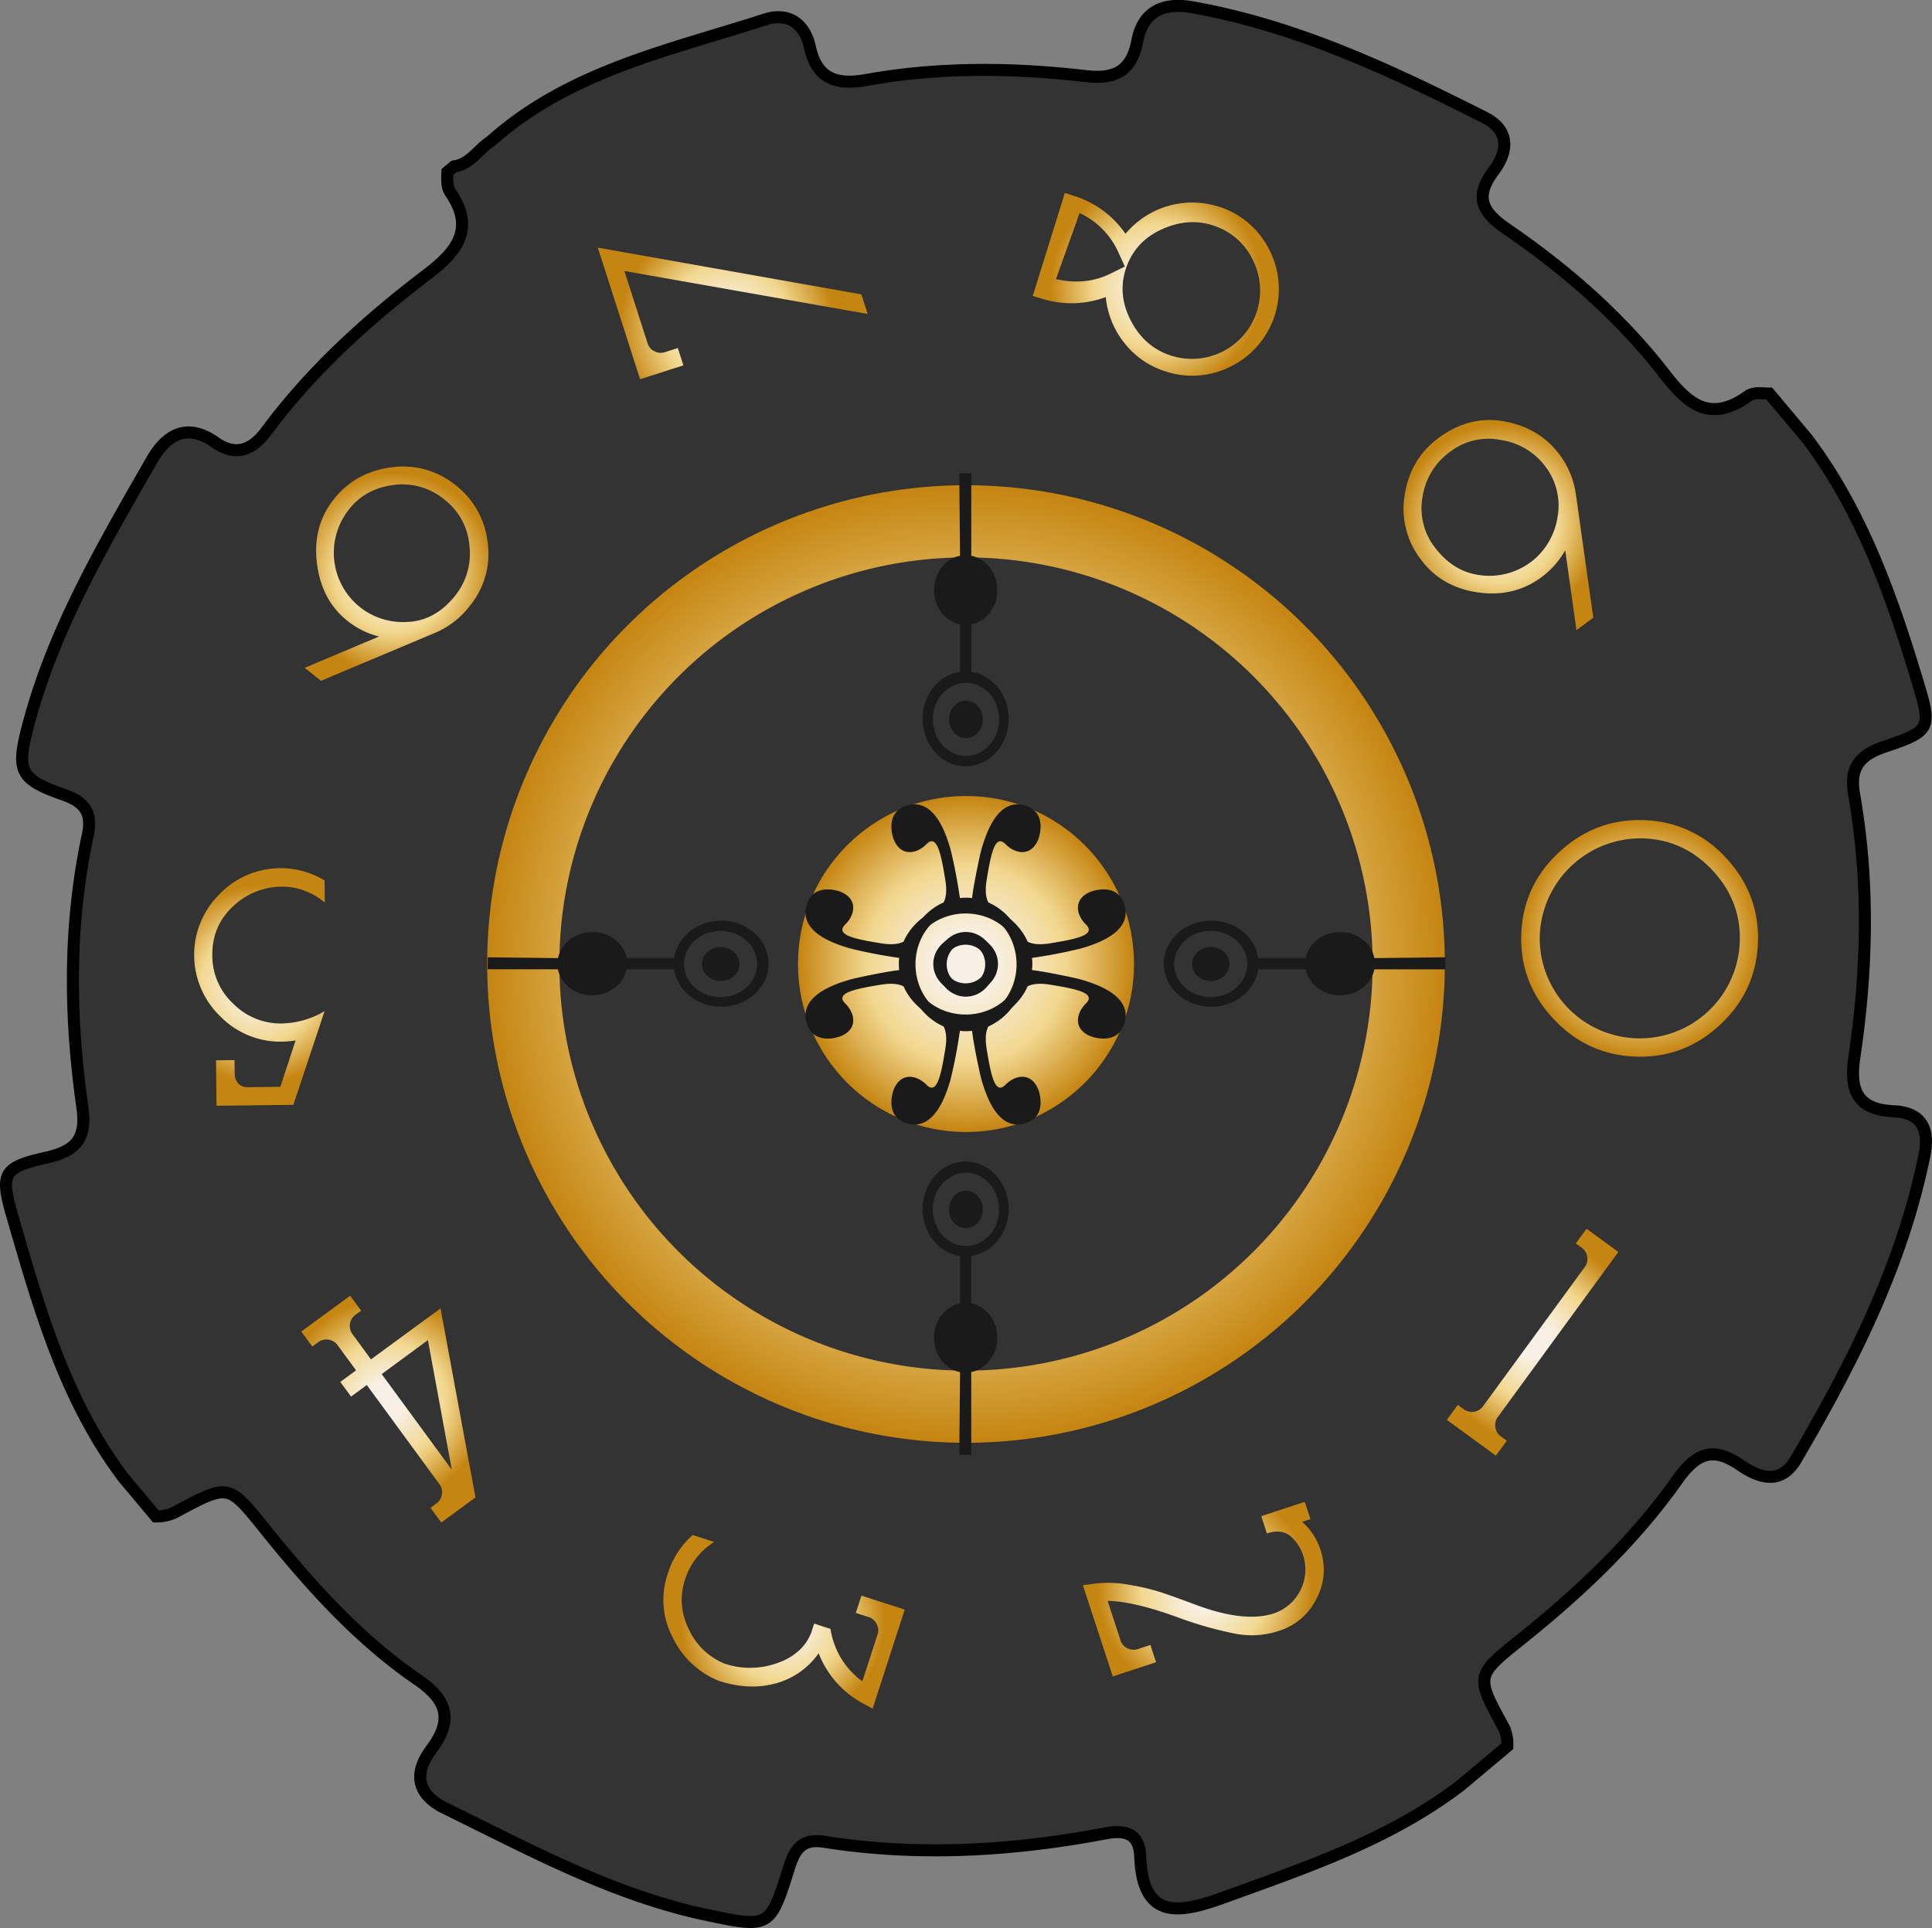 <svg xmlns="http://www.w3.org/2000/svg" xmlns:xlink="http://www.w3.org/1999/xlink" viewBox="0 0 802.94 801.34"><rect x="0" y="0" width="802.94" height="801.34" fill="#808080" stroke="none"/><defs><style>.cls-1{fill:#333;stroke:#000;stroke-width:5px;}.cls-1,.cls-12{stroke-miterlimit:10;}.cls-2{fill:url(#Brass_Radial);}.cls-3{fill:url(#Brass_Radial-2);}.cls-4{fill:url(#Brass_Radial-3);}.cls-5{fill:url(#Brass_Radial-4);}.cls-6{fill:url(#Brass_Radial-5);}.cls-7{fill:url(#Brass_Radial-6);}.cls-8{fill:url(#Brass_Radial-7);}.cls-9{fill:url(#Brass_Radial-8);}.cls-10{fill:url(#Brass_Radial-9);}.cls-11{fill:url(#Brass_Radial-10);}.cls-12{fill:none;stroke-width:30px;stroke:url(#Brass_Radial-11);}.cls-13{fill:url(#Brass_Radial-12);}.cls-14{fill:#1a1a1a;}</style><radialGradient id="Brass_Radial" cx="249.9" cy="-26.83" r="49.18" gradientTransform="translate(931.32 363.17) rotate(180)" gradientUnits="userSpaceOnUse"><stop offset="0.18" stop-color="#f8f0e4"/><stop offset="0.59" stop-color="#f2d78f"/><stop offset="1" stop-color="#c58511"/></radialGradient><radialGradient id="Brass_Radial-2" cx="581.63" cy="143.57" r="41.95" gradientTransform="matrix(1, -0.04, 0.04, 1, 50.36, 436.84)" xlink:href="#Brass_Radial"/><radialGradient id="Brass_Radial-3" cx="669.14" cy="333.21" r="44.42" gradientTransform="matrix(1, 0.05, -0.05, 1, -151.82, 294.31)" xlink:href="#Brass_Radial"/><radialGradient id="Brass_Radial-4" cx="665.22" cy="535.05" r="42.36" gradientTransform="translate(-290.84 83.02) rotate(5)" xlink:href="#Brass_Radial"/><radialGradient id="Brass_Radial-5" cx="543.63" cy="706.37" r="42.35" gradientTransform="matrix(0.99, 0.11, -0.11, 0.99, -299.97, -177.11)" xlink:href="#Brass_Radial"/><radialGradient id="Brass_Radial-6" cx="370.82" cy="765.24" r="41.24" gradientTransform="matrix(0.99, 0.13, -0.13, 0.99, -159.95, -396.67)" xlink:href="#Brass_Radial"/><radialGradient id="Brass_Radial-7" cx="207.81" cy="717.05" r="41.91" gradientTransform="matrix(0.98, 0.18, -0.18, 0.98, 89.05, -501.89)" xlink:href="#Brass_Radial"/><radialGradient id="Brass_Radial-8" cx="96.5" cy="560.82" r="44.54" gradientTransform="translate(273.39 -432.65) rotate(6.86)" xlink:href="#Brass_Radial"/><radialGradient id="Brass_Radial-9" cx="100.37" cy="348.62" r="44.12" gradientTransform="translate(408.91 -236.71) rotate(4.65)" xlink:href="#Brass_Radial"/><radialGradient id="Brass_Radial-10" cx="211.47" cy="176.92" r="41.62" gradientTransform="translate(418.73 32.9) rotate(2.18)" xlink:href="#Brass_Radial"/><radialGradient id="Brass_Radial-11" cx="399.63" cy="242.51" r="199" gradientTransform="translate(643.97 1.04) rotate(90)" xlink:href="#Brass_Radial"/><radialGradient id="Brass_Radial-12" cx="399.63" cy="242.51" r="69.83" gradientTransform="translate(643.97 1.04) rotate(90)" xlink:href="#Brass_Radial"/></defs><g id="Layer_2" data-name="Layer 2"><g id="Layer_1-2" data-name="Layer 1"><path class="cls-1" d="M626.44,725.79l-19.39,16.27c-29.59,22.59-64.19,34.13-98.39,46.56-18.93,6.87-33.77,9.22-34.78-16.89-.35-9.12-5.35-11.44-14.39-9.73-39,7.38-78,9.66-117,3.5C333,764,330.2,769,327.76,776.81c-7.66,24.58-8.26,24.51-33.83,19.14-39.21-8.24-73.67-27.13-108.89-44.36-11.57-5.66-13.44-14.28-5.81-24.48,9.43-12.59,6.29-20.8-5.67-29-25.23-17.34-45.32-40-64.37-63.75-14.25-17.75-14.59-17.49-35.81-6.17a17.13,17.13,0,0,1-8.58,2.09L51.29,614.17C27,582,16.22,543.73,5.18,505.64,0,487.75,1.13,485.2,19.4,481.11c12.56-2.81,16.64-8.27,14.82-21C28.9,422.64,28.4,385,36.45,347.29c2-9.26-1-13.88-10-17-18.47-6.43-19.7-9.95-14.77-28.72C22.05,261.9,42.76,226.72,63,191.37c6.28-11,14.83-15.65,26.42-7.51,8.51,6,15.42,3.27,21.33-4.71,18.78-25.33,42-46.29,66.95-65.25,12.68-9.64,19.56-19.14,9.55-33.82-1.65-2.42-1.43-5.63-1.3-8.6l2.77-2.32c6.82-.94,10.06-7.18,15.28-10.47,32.8-29.24,74.4-37.8,114.11-50.64,9.71-3.14,16.44,2.12,18.45,11.41,2.91,13.51,11.24,16,23.67,13.74,30.22-5.39,60.48-5.08,90.59-1.61C462.64,33,470.18,30.24,472.67,17c2.3-12.2,10.79-16.12,22.77-14,43.61,7.76,82.8,26.28,121.56,45.83,10.43,5.27,10,13.93,3.72,22.27-8.38,11.2-4.26,17.39,5.64,24.18,24.64,16.91,47.12,36.52,65.43,60.14,9.63,12.42,18.75,20.57,34.77,9.16,2.43-1.73,5.8-1,8.77-1l15.75,18.78c22.75,30.2,35.13,65.33,45.94,101.18,5.78,19.16,5.54,20.33-13.84,26.83-10.58,3.55-14.51,9-12.62,19.78,6.38,36.24,5.55,72.81.09,109.42-2,13.62,1.27,21.65,16.44,22.31C798.37,462.4,802,469,799.82,480c-9.15,45.61-30,86.66-53.43,126.61-6.37,10.85-15.46,7.57-23.07,2.36-11.11-7.61-18-5.5-26.16,6-18.14,25.63-40.93,47.11-65.53,66.77-18.46,14.75-18.16,15.16-7.06,35.54A15.64,15.64,0,0,1,626.44,725.79Z"/><path class="cls-2" d="M645.47,423.3q-14-15-13.22-35.19t15.87-34.06q15.11-13.94,35.25-13.16a47.31,47.31,0,0,1,34.07,15.81q13.92,15,13.15,35.18T714.79,426q-15,13.92-35.18,13.15T645.47,423.3Zm-5.53-34.89a41.58,41.58,0,0,0,83.1,3.18q.65-16.93-11.19-29.71t-28.77-13.43a42,42,0,0,0-43.14,40Z"/><path class="cls-3" d="M621.66,605l-20.35-14.87,4.55-6.22,2.48,1.82a5.73,5.73,0,0,0,8-1.25l42.3-57.87a5.73,5.73,0,0,0-1.25-8l-2.49-1.82,4.46-6.1,13.23,9.66L622.47,589a5.54,5.54,0,0,0-1,4.27,5.46,5.46,0,0,0,2.29,3.75l2.48,1.82Z"/><path class="cls-4" d="M531.71,677.78a35.83,35.83,0,0,1-18.77,1.14,155.79,155.79,0,0,1-22.9-6.49q-18.62-6.87-29.72-7.06l5.4,16.5a5.25,5.25,0,0,0,2.91,3.24,5.73,5.73,0,0,0,4.29.29l5.19-1.7,2.36,7.18-18,5.89-12.43-37.92,4.52-.59a46.88,46.88,0,0,1,14.5.4,91.52,91.52,0,0,1,13.4,3.13q5.37,1.77,13.94,5,20.69,7.82,32.92,3.81a19.24,19.24,0,0,0,12.25-24.2,17.79,17.79,0,0,0-4.17-6.89q-4-4.44-10.88-2.18l-2.35-7.18,18.09-5.93,2.36,7.18-3.46,1.14a25.89,25.89,0,0,1,7.64,11.64,25.49,25.49,0,0,1-1.67,20.29A25.89,25.89,0,0,1,531.71,677.78Z"/><path class="cls-5" d="M362.66,710.17l-4-2.18a40,40,0,0,1-18.42-20.84,32,32,0,0,1-17.65,12.46q-10.95,3.15-23.87-1a36.27,36.27,0,0,1-19.12-18,33.38,33.38,0,0,1-2.15-26.3A35.19,35.19,0,0,1,287.9,638l8.92,2.89a28.4,28.4,0,0,0-12.13,15.65,26.79,26.79,0,0,0,1.48,20.42,28.14,28.14,0,0,0,14.75,14.42,33.07,33.07,0,0,0,17.28,1.18q8.21-1.75,12.9-5.75a19.3,19.3,0,0,0,6.15-8.54l1.12-3.46,6.79,2.2a33,33,0,0,0,13.24,21.81l6.35-19.58a5.38,5.38,0,0,0-.39-4.25A5.55,5.55,0,0,0,361,672.1l-5.32-1.72,2.33-7.19L376,669Z"/><path class="cls-6" d="M125.21,553.43l20.32-14.89,4.56,6.21-2.38,1.74a5.73,5.73,0,0,0-1.23,8l7.69,10.5,28.91-21.18,14.53,78.57-7,5.13-7.22,5.29-4.47-6.1,2.48-1.82a5.74,5.74,0,0,0,1.24-8l-30.2-41.22-6.55,4.8-4.47-6.1,6.55-4.8-7.69-10.5a5.75,5.75,0,0,0-8-1.24l-2.48,1.82Zm33.43,17.68,29.13,39.75L177.84,557Z"/><path class="cls-7" d="M91.73,422.61A35.5,35.5,0,0,1,91,371.86a35.3,35.3,0,0,1,43.89-5.93l.11,9.24a27.17,27.17,0,0,0-18-6.64,29.4,29.4,0,0,0-20.2,8.23q-8.73,8.08-8.57,20.55A27.22,27.22,0,0,0,97,417.22a27.61,27.61,0,0,0,20.19,8.16,36.33,36.33,0,0,0,17.72-5.12l-13,38.94L90,459.59l-.23-18.9,7.7-.09.07,5.6A6,6,0,0,0,99,450.31a5.08,5.08,0,0,0,4.08,1.56l13.43-.16,6.35-19.26a39.07,39.07,0,0,1-5.59.49A34.89,34.89,0,0,1,91.73,422.61Z"/><path class="cls-8" d="M144.33,258q-10.72-8.55-12.62-23.93t7.09-26.66q9-11.28,23.92-13.17a34.39,34.39,0,0,1,26.75,7.53,34.9,34.9,0,0,1,13.2,23.67,34.12,34.12,0,0,1-7.6,26.61,35.42,35.42,0,0,1-14.3,11l-47.36,19.91-6.79-5.4,30.91-13A34.43,34.43,0,0,1,144.33,258Zm.82-46.42a28.93,28.93,0,0,0,4.31,40.65,28.81,28.81,0,0,0,20,6.26q11.45-.56,19.64-10.84a27.88,27.88,0,0,0,6-20.81,26.79,26.79,0,0,0-10.34-19.15,27.27,27.27,0,0,0-21.16-6.12Q152,203,145.15,211.56Z"/><path class="cls-9" d="M248.45,102.93,358,122.36l2.6,8.13L259.5,112.63l9.65,30.13A5.41,5.41,0,0,0,272,146a5.57,5.57,0,0,0,4.38.36l5.33-1.71,2.31,7.2-18,5.77Z"/><path class="cls-10" d="M506.06,85.72a35.37,35.37,0,0,1,21.21,17.6A35.84,35.84,0,0,1,512.12,152a35.26,35.26,0,0,1-27.45,2.45,34.81,34.81,0,0,1-17.19-11.65,36.13,36.13,0,0,1-7.92-19.33,41,41,0,0,1-26.73.62L429.22,123l13.32-42.77,3.61,1.12a40.66,40.66,0,0,1,21.61,15.82,36.1,36.1,0,0,1,38.3-11.4Zm-57.39,2.82L438.86,116q12.51,2.85,22.85-2.37l5.78-2.84-2.66-5.86A32.92,32.92,0,0,0,448.67,88.54Zm56.21,5.4q-10.41-3.73-21.61,1.18T468.15,111q-3.87,10.82,1.58,21.76t16,14.72a28.36,28.36,0,0,0,35.2-38.92A27.44,27.44,0,0,0,504.88,93.94Z"/><path class="cls-11" d="M655,205.85l7.17,50.88-7,5.18-4.65-33.19a36.14,36.14,0,0,1-9.73,11.08q-11.56,8.61-26.65,6.41T590.6,232.66a34.53,34.53,0,0,1-6.78-27.16q2.41-14.79,13.87-23.33,13-9.71,27.63-7t22.89,13.85A35.82,35.82,0,0,1,655,205.85Zm-18.43,27.52a29.35,29.35,0,0,0,10.82-18.87,26.64,26.64,0,0,0-5.14-20.62,28.18,28.18,0,0,0-18.45-11,26.1,26.1,0,0,0-21,4.79,28.18,28.18,0,0,0-11.62,19,26.49,26.49,0,0,0,4.94,20.58q7.95,10.67,19.57,11.87A28.73,28.73,0,0,0,636.52,233.37Z"/><circle class="cls-12" cx="401.47" cy="400.67" r="184"/><circle class="cls-13" cx="401.47" cy="400.67" r="69.83"/><path class="cls-14" d="M383.44,298.71c0-10,6.81-18.22,15.57-19.49V259.5c-6.16-1.22-10.84-7.11-10.84-14.27S392.85,232.17,399,231l-.34-34.33h5V231c6.15,1.22,10.83,7.13,10.83,14.27s-4.68,13-10.83,14.27v19.72c8.76,1.27,15.56,9.48,15.56,19.49,0,10.89-8,19.75-17.89,19.75s-17.89-8.86-17.89-19.75m31.79.28c0-8.39-6.17-15.2-13.76-15.2S387.7,290.6,387.7,299s6.18,15.2,13.77,15.2,13.76-6.82,13.76-15.2m-13.76,7.78c3.89,0,7-3.47,7-7.78s-3.16-7.78-7-7.78-7.05,3.48-7.05,7.78,3.15,7.78,7.05,7.78m0,203.68c3.89,0,7-3.5,7-7.79s-3.16-7.78-7-7.78-7.05,3.46-7.05,7.78,3.15,7.79,7.05,7.79m-2.8,94.18.34-34.35c-6.16-1.21-10.84-7.12-10.84-14.27S392.85,543,399,541.74V522c-8.76-1.26-15.57-9.47-15.57-19.49,0-10.89,8-19.75,17.89-19.75s17.89,8.86,17.89,19.75c0,10-6.8,18.22-15.56,19.49v19.73c6.15,1.21,10.83,7.11,10.83,14.26s-4.68,13-10.83,14.27v34.43m11.57-102.05c0-8.38-6.17-15.2-13.76-15.2s-13.77,6.82-13.77,15.2,6.18,15.2,13.77,15.2,13.76-6.81,13.76-15.2m-26-101.84c0-7.41,5.47-13.44,12.19-13.44s12.18,6,12.18,13.44-5.47,13.44-12.18,13.44-12.19-6-12.19-13.44m20.23,0c0-4.89-3.61-8.88-8-8.88s-8,4-8,8.88,3.61,8.88,8,8.88,8-4,8-8.88M377.25,467c-10.15-2.75-5.91-13.91-5.91-13.91,3-7.79,9.82-6.21,13.69-2.24,4.46,4.55,6.14-4.44,7.86-15,.78-4.82.14-7.6-.73-9.23-9.28-4.1-15.85-14.1-15.85-25.79s6.58-21.66,15.85-25.75c.87-1.63,1.51-4.4.73-9.22-1.72-10.58-3.4-19.57-7.86-15-3.87,4-10.74,5.54-13.69-2.24,0,0-4.24-11.15,5.91-13.91,11.5-3.12,16.21,13,17.74,18.11a206.12,206.12,0,0,1,3.94,20.43,23,23,0,0,1,5.07,0c.49-4.89,3.24-18.06,3.94-20.43,1.53-5.1,6.25-21.23,17.74-18.11,10.15,2.76,5.92,13.91,5.92,13.91-3,7.78-9.83,6.21-13.69,2.24-4.47-4.55-6.15,4.44-7.87,15-.78,4.82-.14,7.6.73,9.22,9.27,4.09,15.84,14.08,15.84,25.75s-6.57,21.68-15.84,25.79c-.87,1.62-1.51,4.4-.73,9.23,1.72,10.58,3.4,19.57,7.87,15,3.86-4,10.73-5.55,13.69,2.24,0,0,4.23,11.16-5.92,13.91-11.49,3.11-16.21-13-17.74-18.12-.7-2.36-3.45-15.53-3.94-20.43a23,23,0,0,1-5.07,0A205.55,205.55,0,0,1,395,448.87c-1.53,5.11-6.24,21.23-17.74,18.12m45.22-66.19c0-12.78-9.42-23.17-21-23.17s-21,10.39-21,23.17,9.44,23.22,21,23.22,21-10.42,21-23.22"/><path class="cls-14" d="M503.43,382.65c10,0,18.22,6.81,19.49,15.57h19.71c1.23-6.17,7.12-10.84,14.28-10.84s13.06,4.67,14.27,10.84l29.49-.34v5H571.18C570,409,564,413.69,556.91,413.69s-13-4.68-14.28-10.82H522.92c-1.28,8.75-9.48,15.55-19.49,15.55-10.89,0-19.75-8-19.75-17.89s8.86-17.88,19.75-17.88m-.28,31.78c8.38,0,15.2-6.17,15.2-13.76s-6.82-13.76-15.2-13.76S488,393.08,488,400.67s6.82,13.76,15.2,13.76m-7.78-13.76c0,3.9,3.47,7.05,7.78,7.05s7.78-3.15,7.78-7.05-3.48-7.05-7.78-7.05-7.78,3.15-7.78,7.05m-203.68,0c0,3.9,3.5,7.05,7.79,7.05s7.78-3.15,7.78-7.05-3.47-7.05-7.78-7.05-7.79,3.15-7.79,7.05m-89-2.79,29.19.34c1.21-6.17,7.12-10.84,14.27-10.84s13.06,4.67,14.27,10.84h19.72c1.26-8.76,9.47-15.57,19.49-15.57,10.89,0,19.75,8,19.75,17.88s-8.86,17.89-19.75,17.89c-10,0-18.22-6.8-19.49-15.55H260.39c-1.21,6.14-7.11,10.82-14.26,10.82s-13-4.68-14.27-10.82H202.67m96.81,11.56c8.38,0,15.2-6.17,15.2-13.76s-6.82-13.76-15.2-13.76-15.2,6.17-15.2,13.76,6.81,13.76,15.2,13.76m101.84-25.95c7.41,0,13.44,5.46,13.44,12.18s-6,12.18-13.44,12.18-13.44-5.46-13.44-12.18,6-12.18,13.44-12.18m0,20.22c4.89,0,8.87-3.61,8.87-8s-4-8.05-8.87-8.05-8.88,3.61-8.88,8.05,4,8,8.88,8m-66.17-32.25c2.75-10.14,13.91-5.91,13.91-5.91,7.79,3,6.21,9.83,2.24,13.69-4.55,4.46,4.44,6.14,15,7.86,4.82.78,7.6.15,9.23-.72,4.1-9.28,14.1-15.86,25.79-15.86s21.66,6.58,25.75,15.86c1.62.87,4.4,1.5,9.22.72,10.58-1.72,19.57-3.4,15-7.86-4-3.86-5.54-10.73,2.24-13.69,0,0,11.15-4.23,13.91,5.91,3.11,11.5-13,16.22-18.11,17.74a205.81,205.81,0,0,1-20.44,3.94,21.38,21.38,0,0,1,.15,2.54,21.09,21.09,0,0,1-.15,2.53c4.9.5,18.07,3.24,20.44,3.94,5.1,1.53,21.22,6.26,18.11,17.75-2.76,10.14-13.91,5.91-13.91,5.91-7.78-2.95-6.21-9.83-2.24-13.69,4.55-4.47-4.44-6.15-15-7.87-4.82-.78-7.6-.13-9.22.73-4.09,9.27-14.08,15.84-25.75,15.84s-21.68-6.57-25.79-15.84c-1.62-.86-4.4-1.51-9.23-.73-10.58,1.72-19.57,3.4-15,7.87,4,3.86,5.55,10.74-2.24,13.69,0,0-11.16,4.23-13.91-5.91-3.11-11.49,13-16.22,18.12-17.75,2.36-.7,15.53-3.44,20.43-3.94a21.1,21.1,0,0,1-.14-2.53,21.39,21.39,0,0,1,.14-2.54,205.55,205.55,0,0,1-20.43-3.94c-5.11-1.52-21.23-6.24-18.12-17.74m66.19,45.22c12.77,0,23.17-9.42,23.17-21s-10.4-21-23.17-21-23.22,9.43-23.22,21,10.42,21,23.22,21"/></g></g></svg>